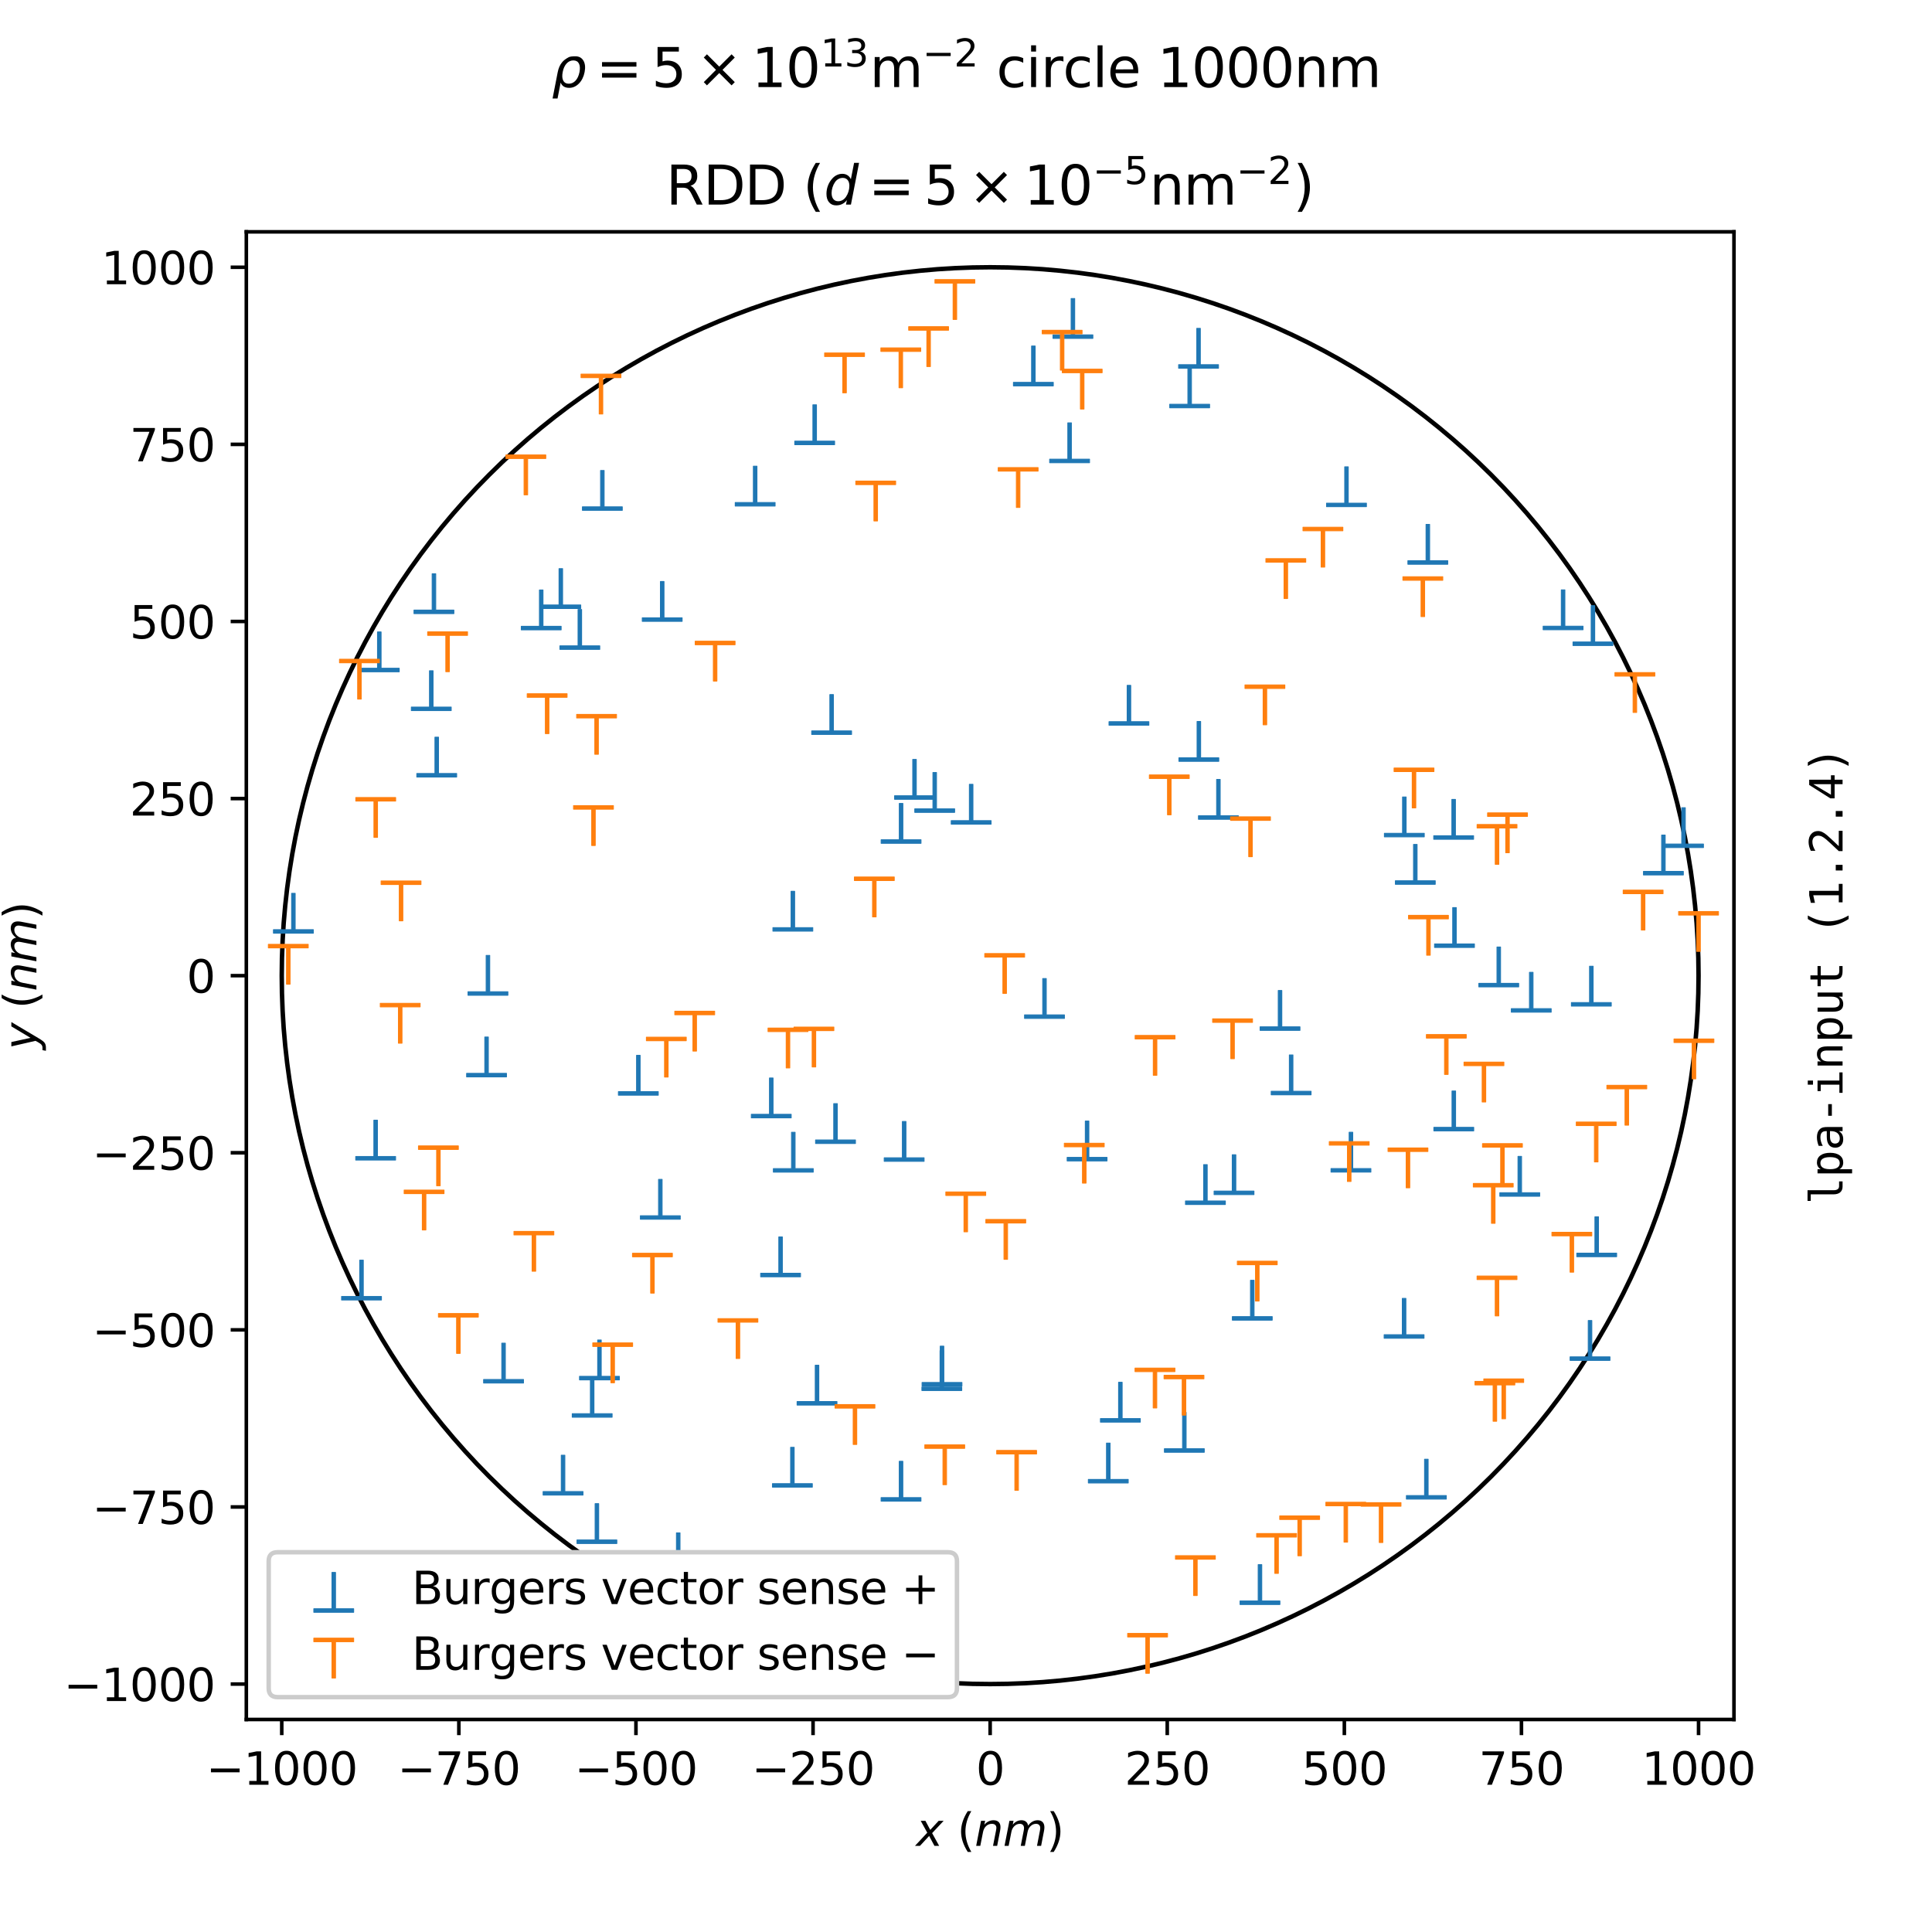 <?xml version="1.0" encoding="utf-8" standalone="no"?>
<!DOCTYPE svg PUBLIC "-//W3C//DTD SVG 1.1//EN"
  "http://www.w3.org/Graphics/SVG/1.1/DTD/svg11.dtd">
<svg height="432pt" version="1.1" viewBox="0 0 432 432" width="432pt" xmlns="http://www.w3.org/2000/svg" xmlns:xlink="http://www.w3.org/1999/xlink">
 <defs>
  <style type="text/css">*{stroke-linecap:butt;stroke-linejoin:round;}</style>
 </defs>
 <g id="figure_1">
  <g id="patch_1">
   <path d="M 0 432 
L 432 432 
L 432 0 
L 0 0 
z
" style="fill:#ffffff;"/>
  </g>
  <g id="axes_1">
   <g id="patch_2">
    <path d="M 55.08 384.48 
L 387.72 384.48 
L 387.72 51.84 
L 55.08 51.84 
z
" style="fill:#ffffff;"/>
   </g>
   <g id="matplotlib.axis_1">
    <g id="xtick_1">
     <g id="line2d_1">
      <defs>
       <path d="M 0 0 
L 0 3.5 
" id="m25eadd9daa" style="stroke:#000000;stroke-width:0.8;"/>
      </defs>
      <g>
       <use style="stroke:#000000;stroke-width:0.8;" x="63" xlink:href="#m25eadd9daa" y="384.48"/>
      </g>
     </g>
     <g id="text_1">
      <!-- −1000 -->
      <g transform="translate(46.085 399.078)scale(0.1 -0.1)">
       <defs>
        <path d="M 678 2272 
L 4684 2272 
L 4684 1741 
L 678 1741 
L 678 2272 
z
" id="DejaVuSans-2212" transform="scale(0.016)"/>
        <path d="M 794 531 
L 1825 531 
L 1825 4091 
L 703 3866 
L 703 4441 
L 1819 4666 
L 2450 4666 
L 2450 531 
L 3481 531 
L 3481 0 
L 794 0 
L 794 531 
z
" id="DejaVuSans-31" transform="scale(0.016)"/>
        <path d="M 2034 4250 
Q 1547 4250 1301 3770 
Q 1056 3291 1056 2328 
Q 1056 1369 1301 889 
Q 1547 409 2034 409 
Q 2525 409 2770 889 
Q 3016 1369 3016 2328 
Q 3016 3291 2770 3770 
Q 2525 4250 2034 4250 
z
M 2034 4750 
Q 2819 4750 3233 4129 
Q 3647 3509 3647 2328 
Q 3647 1150 3233 529 
Q 2819 -91 2034 -91 
Q 1250 -91 836 529 
Q 422 1150 422 2328 
Q 422 3509 836 4129 
Q 1250 4750 2034 4750 
z
" id="DejaVuSans-30" transform="scale(0.016)"/>
       </defs>
       <use xlink:href="#DejaVuSans-2212"/>
       <use x="83.789" xlink:href="#DejaVuSans-31"/>
       <use x="147.412" xlink:href="#DejaVuSans-30"/>
       <use x="211.035" xlink:href="#DejaVuSans-30"/>
       <use x="274.658" xlink:href="#DejaVuSans-30"/>
      </g>
     </g>
    </g>
    <g id="xtick_2">
     <g id="line2d_2">
      <g>
       <use style="stroke:#000000;stroke-width:0.8;" x="102.6" xlink:href="#m25eadd9daa" y="384.48"/>
      </g>
     </g>
     <g id="text_2">
      <!-- −750 -->
      <g transform="translate(88.866 399.078)scale(0.1 -0.1)">
       <defs>
        <path d="M 525 4666 
L 3525 4666 
L 3525 4397 
L 1831 0 
L 1172 0 
L 2766 4134 
L 525 4134 
L 525 4666 
z
" id="DejaVuSans-37" transform="scale(0.016)"/>
        <path d="M 691 4666 
L 3169 4666 
L 3169 4134 
L 1269 4134 
L 1269 2991 
Q 1406 3038 1543 3061 
Q 1681 3084 1819 3084 
Q 2600 3084 3056 2656 
Q 3513 2228 3513 1497 
Q 3513 744 3044 326 
Q 2575 -91 1722 -91 
Q 1428 -91 1123 -41 
Q 819 9 494 109 
L 494 744 
Q 775 591 1075 516 
Q 1375 441 1709 441 
Q 2250 441 2565 725 
Q 2881 1009 2881 1497 
Q 2881 1984 2565 2268 
Q 2250 2553 1709 2553 
Q 1456 2553 1204 2497 
Q 953 2441 691 2322 
L 691 4666 
z
" id="DejaVuSans-35" transform="scale(0.016)"/>
       </defs>
       <use xlink:href="#DejaVuSans-2212"/>
       <use x="83.789" xlink:href="#DejaVuSans-37"/>
       <use x="147.412" xlink:href="#DejaVuSans-35"/>
       <use x="211.035" xlink:href="#DejaVuSans-30"/>
      </g>
     </g>
    </g>
    <g id="xtick_3">
     <g id="line2d_3">
      <g>
       <use style="stroke:#000000;stroke-width:0.8;" x="142.2" xlink:href="#m25eadd9daa" y="384.48"/>
      </g>
     </g>
     <g id="text_3">
      <!-- −500 -->
      <g transform="translate(128.466 399.078)scale(0.1 -0.1)">
       <use xlink:href="#DejaVuSans-2212"/>
       <use x="83.789" xlink:href="#DejaVuSans-35"/>
       <use x="147.412" xlink:href="#DejaVuSans-30"/>
       <use x="211.035" xlink:href="#DejaVuSans-30"/>
      </g>
     </g>
    </g>
    <g id="xtick_4">
     <g id="line2d_4">
      <g>
       <use style="stroke:#000000;stroke-width:0.8;" x="181.8" xlink:href="#m25eadd9daa" y="384.48"/>
      </g>
     </g>
     <g id="text_4">
      <!-- −250 -->
      <g transform="translate(168.066 399.078)scale(0.1 -0.1)">
       <defs>
        <path d="M 1228 531 
L 3431 531 
L 3431 0 
L 469 0 
L 469 531 
Q 828 903 1448 1529 
Q 2069 2156 2228 2338 
Q 2531 2678 2651 2914 
Q 2772 3150 2772 3378 
Q 2772 3750 2511 3984 
Q 2250 4219 1831 4219 
Q 1534 4219 1204 4116 
Q 875 4013 500 3803 
L 500 4441 
Q 881 4594 1212 4672 
Q 1544 4750 1819 4750 
Q 2544 4750 2975 4387 
Q 3406 4025 3406 3419 
Q 3406 3131 3298 2873 
Q 3191 2616 2906 2266 
Q 2828 2175 2409 1742 
Q 1991 1309 1228 531 
z
" id="DejaVuSans-32" transform="scale(0.016)"/>
       </defs>
       <use xlink:href="#DejaVuSans-2212"/>
       <use x="83.789" xlink:href="#DejaVuSans-32"/>
       <use x="147.412" xlink:href="#DejaVuSans-35"/>
       <use x="211.035" xlink:href="#DejaVuSans-30"/>
      </g>
     </g>
    </g>
    <g id="xtick_5">
     <g id="line2d_5">
      <g>
       <use style="stroke:#000000;stroke-width:0.8;" x="221.4" xlink:href="#m25eadd9daa" y="384.48"/>
      </g>
     </g>
     <g id="text_5">
      <!-- 0 -->
      <g transform="translate(218.219 399.078)scale(0.1 -0.1)">
       <use xlink:href="#DejaVuSans-30"/>
      </g>
     </g>
    </g>
    <g id="xtick_6">
     <g id="line2d_6">
      <g>
       <use style="stroke:#000000;stroke-width:0.8;" x="261" xlink:href="#m25eadd9daa" y="384.48"/>
      </g>
     </g>
     <g id="text_6">
      <!-- 250 -->
      <g transform="translate(251.456 399.078)scale(0.1 -0.1)">
       <use xlink:href="#DejaVuSans-32"/>
       <use x="63.623" xlink:href="#DejaVuSans-35"/>
       <use x="127.246" xlink:href="#DejaVuSans-30"/>
      </g>
     </g>
    </g>
    <g id="xtick_7">
     <g id="line2d_7">
      <g>
       <use style="stroke:#000000;stroke-width:0.8;" x="300.6" xlink:href="#m25eadd9daa" y="384.48"/>
      </g>
     </g>
     <g id="text_7">
      <!-- 500 -->
      <g transform="translate(291.056 399.078)scale(0.1 -0.1)">
       <use xlink:href="#DejaVuSans-35"/>
       <use x="63.623" xlink:href="#DejaVuSans-30"/>
       <use x="127.246" xlink:href="#DejaVuSans-30"/>
      </g>
     </g>
    </g>
    <g id="xtick_8">
     <g id="line2d_8">
      <g>
       <use style="stroke:#000000;stroke-width:0.8;" x="340.2" xlink:href="#m25eadd9daa" y="384.48"/>
      </g>
     </g>
     <g id="text_8">
      <!-- 750 -->
      <g transform="translate(330.656 399.078)scale(0.1 -0.1)">
       <use xlink:href="#DejaVuSans-37"/>
       <use x="63.623" xlink:href="#DejaVuSans-35"/>
       <use x="127.246" xlink:href="#DejaVuSans-30"/>
      </g>
     </g>
    </g>
    <g id="xtick_9">
     <g id="line2d_9">
      <g>
       <use style="stroke:#000000;stroke-width:0.8;" x="379.8" xlink:href="#m25eadd9daa" y="384.48"/>
      </g>
     </g>
     <g id="text_9">
      <!-- 1000 -->
      <g transform="translate(367.075 399.078)scale(0.1 -0.1)">
       <use xlink:href="#DejaVuSans-31"/>
       <use x="63.623" xlink:href="#DejaVuSans-30"/>
       <use x="127.246" xlink:href="#DejaVuSans-30"/>
       <use x="190.869" xlink:href="#DejaVuSans-30"/>
      </g>
     </g>
    </g>
    <g id="text_10">
     <!-- $x \ (nm)$ -->
     <g transform="translate(204.85 412.757)scale(0.1 -0.1)">
      <defs>
       <path d="M 3841 3500 
L 2234 1784 
L 3219 0 
L 2559 0 
L 1819 1388 
L 531 0 
L -166 0 
L 1556 1844 
L 641 3500 
L 1300 3500 
L 1972 2234 
L 3144 3500 
L 3841 3500 
z
" id="DejaVuSans-Oblique-78" transform="scale(0.016)"/>
       <path d="M 1984 4856 
Q 1566 4138 1362 3434 
Q 1159 2731 1159 2009 
Q 1159 1288 1364 580 
Q 1569 -128 1984 -844 
L 1484 -844 
Q 1016 -109 783 600 
Q 550 1309 550 2009 
Q 550 2706 781 3412 
Q 1013 4119 1484 4856 
L 1984 4856 
z
" id="DejaVuSans-28" transform="scale(0.016)"/>
       <path d="M 3566 2113 
L 3156 0 
L 2578 0 
L 2988 2091 
Q 3016 2238 3031 2350 
Q 3047 2463 3047 2528 
Q 3047 2791 2881 2937 
Q 2716 3084 2419 3084 
Q 1956 3084 1622 2776 
Q 1288 2469 1184 1941 
L 800 0 
L 225 0 
L 903 3500 
L 1478 3500 
L 1363 2950 
Q 1603 3253 1940 3418 
Q 2278 3584 2650 3584 
Q 3113 3584 3367 3334 
Q 3622 3084 3622 2631 
Q 3622 2519 3608 2391 
Q 3594 2263 3566 2113 
z
" id="DejaVuSans-Oblique-6e" transform="scale(0.016)"/>
       <path d="M 5747 2113 
L 5338 0 
L 4763 0 
L 5166 2094 
Q 5191 2228 5203 2325 
Q 5216 2422 5216 2491 
Q 5216 2772 5059 2928 
Q 4903 3084 4622 3084 
Q 4203 3084 3875 2770 
Q 3547 2456 3450 1953 
L 3066 0 
L 2491 0 
L 2900 2094 
Q 2925 2209 2937 2307 
Q 2950 2406 2950 2484 
Q 2950 2769 2794 2926 
Q 2638 3084 2363 3084 
Q 1938 3084 1609 2770 
Q 1281 2456 1184 1953 
L 800 0 
L 225 0 
L 909 3500 
L 1484 3500 
L 1375 2956 
Q 1609 3263 1923 3423 
Q 2238 3584 2597 3584 
Q 2978 3584 3223 3384 
Q 3469 3184 3519 2828 
Q 3781 3197 4126 3390 
Q 4472 3584 4856 3584 
Q 5306 3584 5551 3325 
Q 5797 3066 5797 2591 
Q 5797 2488 5784 2364 
Q 5772 2241 5747 2113 
z
" id="DejaVuSans-Oblique-6d" transform="scale(0.016)"/>
       <path d="M 513 4856 
L 1013 4856 
Q 1481 4119 1714 3412 
Q 1947 2706 1947 2009 
Q 1947 1309 1714 600 
Q 1481 -109 1013 -844 
L 513 -844 
Q 928 -128 1133 580 
Q 1338 1288 1338 2009 
Q 1338 2731 1133 3434 
Q 928 4138 513 4856 
z
" id="DejaVuSans-29" transform="scale(0.016)"/>
      </defs>
      <use transform="translate(0 0.125)" xlink:href="#DejaVuSans-Oblique-78"/>
      <use transform="translate(91.65 0.125)" xlink:href="#DejaVuSans-28"/>
      <use transform="translate(130.664 0.125)" xlink:href="#DejaVuSans-Oblique-6e"/>
      <use transform="translate(194.043 0.125)" xlink:href="#DejaVuSans-Oblique-6d"/>
      <use transform="translate(291.455 0.125)" xlink:href="#DejaVuSans-29"/>
     </g>
    </g>
   </g>
   <g id="matplotlib.axis_2">
    <g id="ytick_1">
     <g id="line2d_10">
      <defs>
       <path d="M 0 0 
L -3.5 0 
" id="m962d1f09d5" style="stroke:#000000;stroke-width:0.8;"/>
      </defs>
      <g>
       <use style="stroke:#000000;stroke-width:0.8;" x="55.08" xlink:href="#m962d1f09d5" y="376.56"/>
      </g>
     </g>
     <g id="text_11">
      <!-- −1000 -->
      <g transform="translate(14.25 380.359)scale(0.1 -0.1)">
       <use xlink:href="#DejaVuSans-2212"/>
       <use x="83.789" xlink:href="#DejaVuSans-31"/>
       <use x="147.412" xlink:href="#DejaVuSans-30"/>
       <use x="211.035" xlink:href="#DejaVuSans-30"/>
       <use x="274.658" xlink:href="#DejaVuSans-30"/>
      </g>
     </g>
    </g>
    <g id="ytick_2">
     <g id="line2d_11">
      <g>
       <use style="stroke:#000000;stroke-width:0.8;" x="55.08" xlink:href="#m962d1f09d5" y="336.96"/>
      </g>
     </g>
     <g id="text_12">
      <!-- −750 -->
      <g transform="translate(20.613 340.759)scale(0.1 -0.1)">
       <use xlink:href="#DejaVuSans-2212"/>
       <use x="83.789" xlink:href="#DejaVuSans-37"/>
       <use x="147.412" xlink:href="#DejaVuSans-35"/>
       <use x="211.035" xlink:href="#DejaVuSans-30"/>
      </g>
     </g>
    </g>
    <g id="ytick_3">
     <g id="line2d_12">
      <g>
       <use style="stroke:#000000;stroke-width:0.8;" x="55.08" xlink:href="#m962d1f09d5" y="297.36"/>
      </g>
     </g>
     <g id="text_13">
      <!-- −500 -->
      <g transform="translate(20.613 301.159)scale(0.1 -0.1)">
       <use xlink:href="#DejaVuSans-2212"/>
       <use x="83.789" xlink:href="#DejaVuSans-35"/>
       <use x="147.412" xlink:href="#DejaVuSans-30"/>
       <use x="211.035" xlink:href="#DejaVuSans-30"/>
      </g>
     </g>
    </g>
    <g id="ytick_4">
     <g id="line2d_13">
      <g>
       <use style="stroke:#000000;stroke-width:0.8;" x="55.08" xlink:href="#m962d1f09d5" y="257.76"/>
      </g>
     </g>
     <g id="text_14">
      <!-- −250 -->
      <g transform="translate(20.613 261.559)scale(0.1 -0.1)">
       <use xlink:href="#DejaVuSans-2212"/>
       <use x="83.789" xlink:href="#DejaVuSans-32"/>
       <use x="147.412" xlink:href="#DejaVuSans-35"/>
       <use x="211.035" xlink:href="#DejaVuSans-30"/>
      </g>
     </g>
    </g>
    <g id="ytick_5">
     <g id="line2d_14">
      <g>
       <use style="stroke:#000000;stroke-width:0.8;" x="55.08" xlink:href="#m962d1f09d5" y="218.16"/>
      </g>
     </g>
     <g id="text_15">
      <!-- 0 -->
      <g transform="translate(41.718 221.959)scale(0.1 -0.1)">
       <use xlink:href="#DejaVuSans-30"/>
      </g>
     </g>
    </g>
    <g id="ytick_6">
     <g id="line2d_15">
      <g>
       <use style="stroke:#000000;stroke-width:0.8;" x="55.08" xlink:href="#m962d1f09d5" y="178.56"/>
      </g>
     </g>
     <g id="text_16">
      <!-- 250 -->
      <g transform="translate(28.992 182.359)scale(0.1 -0.1)">
       <use xlink:href="#DejaVuSans-32"/>
       <use x="63.623" xlink:href="#DejaVuSans-35"/>
       <use x="127.246" xlink:href="#DejaVuSans-30"/>
      </g>
     </g>
    </g>
    <g id="ytick_7">
     <g id="line2d_16">
      <g>
       <use style="stroke:#000000;stroke-width:0.8;" x="55.08" xlink:href="#m962d1f09d5" y="138.96"/>
      </g>
     </g>
     <g id="text_17">
      <!-- 500 -->
      <g transform="translate(28.992 142.759)scale(0.1 -0.1)">
       <use xlink:href="#DejaVuSans-35"/>
       <use x="63.623" xlink:href="#DejaVuSans-30"/>
       <use x="127.246" xlink:href="#DejaVuSans-30"/>
      </g>
     </g>
    </g>
    <g id="ytick_8">
     <g id="line2d_17">
      <g>
       <use style="stroke:#000000;stroke-width:0.8;" x="55.08" xlink:href="#m962d1f09d5" y="99.36"/>
      </g>
     </g>
     <g id="text_18">
      <!-- 750 -->
      <g transform="translate(28.992 103.159)scale(0.1 -0.1)">
       <use xlink:href="#DejaVuSans-37"/>
       <use x="63.623" xlink:href="#DejaVuSans-35"/>
       <use x="127.246" xlink:href="#DejaVuSans-30"/>
      </g>
     </g>
    </g>
    <g id="ytick_9">
     <g id="line2d_18">
      <g>
       <use style="stroke:#000000;stroke-width:0.8;" x="55.08" xlink:href="#m962d1f09d5" y="59.76"/>
      </g>
     </g>
     <g id="text_19">
      <!-- 1000 -->
      <g transform="translate(22.63 63.559)scale(0.1 -0.1)">
       <use xlink:href="#DejaVuSans-31"/>
       <use x="63.623" xlink:href="#DejaVuSans-30"/>
       <use x="127.246" xlink:href="#DejaVuSans-30"/>
       <use x="190.869" xlink:href="#DejaVuSans-30"/>
      </g>
     </g>
    </g>
    <g id="text_20">
     <!-- $y \ (nm)$ -->
     <g transform="translate(8.15 234.71)rotate(-90)scale(0.1 -0.1)">
      <defs>
       <path d="M 1588 -325 
Q 1188 -997 936 -1164 
Q 684 -1331 294 -1331 
L -159 -1331 
L -63 -850 
L 269 -850 
Q 509 -850 678 -719 
Q 847 -588 1056 -206 
L 1234 128 
L 459 3500 
L 1069 3500 
L 1650 819 
L 3256 3500 
L 3859 3500 
L 1588 -325 
z
" id="DejaVuSans-Oblique-79" transform="scale(0.016)"/>
      </defs>
      <use transform="translate(0 0.125)" xlink:href="#DejaVuSans-Oblique-79"/>
      <use transform="translate(91.65 0.125)" xlink:href="#DejaVuSans-28"/>
      <use transform="translate(130.664 0.125)" xlink:href="#DejaVuSans-Oblique-6e"/>
      <use transform="translate(194.043 0.125)" xlink:href="#DejaVuSans-Oblique-6d"/>
      <use transform="translate(291.455 0.125)" xlink:href="#DejaVuSans-29"/>
     </g>
    </g>
   </g>
   <g id="patch_3">
    <path d="M 55.08 384.48 
L 55.08 51.84 
" style="fill:none;stroke:#000000;stroke-linecap:square;stroke-linejoin:miter;stroke-width:0.8;"/>
   </g>
   <g id="patch_4">
    <path d="M 387.72 384.48 
L 387.72 51.84 
" style="fill:none;stroke:#000000;stroke-linecap:square;stroke-linejoin:miter;stroke-width:0.8;"/>
   </g>
   <g id="patch_5">
    <path d="M 55.08 384.48 
L 387.72 384.48 
" style="fill:none;stroke:#000000;stroke-linecap:square;stroke-linejoin:miter;stroke-width:0.8;"/>
   </g>
   <g id="patch_6">
    <path d="M 55.08 51.84 
L 387.72 51.84 
" style="fill:none;stroke:#000000;stroke-linecap:square;stroke-linejoin:miter;stroke-width:0.8;"/>
   </g>
   <g id="text_21">
    <!-- lpa-input (1.2.4) -->
    <g transform="translate(412.004 269.333)rotate(-90)scale(0.1 -0.1)">
     <defs>
      <path d="M 1997 1269 
Q 1997 881 2139 684 
Q 2281 488 2559 488 
L 3231 488 
L 3231 0 
L 2503 0 
Q 1988 0 1705 331 
Q 1422 663 1422 1269 
L 1422 4447 
L 500 4447 
L 500 4897 
L 1997 4897 
L 1997 1269 
z
" id="DejaVuSansMono-6c" transform="scale(0.016)"/>
      <path d="M 1172 441 
L 1172 -1331 
L 594 -1331 
L 594 3500 
L 1172 3500 
L 1172 3053 
Q 1316 3313 1555 3448 
Q 1794 3584 2106 3584 
Q 2741 3584 3102 3093 
Q 3463 2603 3463 1734 
Q 3463 881 3100 395 
Q 2738 -91 2106 -91 
Q 1788 -91 1548 45 
Q 1309 181 1172 441 
z
M 2859 1747 
Q 2859 2416 2648 2756 
Q 2438 3097 2022 3097 
Q 1603 3097 1387 2755 
Q 1172 2413 1172 1747 
Q 1172 1084 1387 740 
Q 1603 397 2022 397 
Q 2438 397 2648 737 
Q 2859 1078 2859 1747 
z
" id="DejaVuSansMono-70" transform="scale(0.016)"/>
      <path d="M 2194 1759 
L 2003 1759 
Q 1500 1759 1245 1582 
Q 991 1406 991 1056 
Q 991 741 1181 566 
Q 1372 391 1709 391 
Q 2184 391 2456 720 
Q 2728 1050 2731 1631 
L 2731 1759 
L 2194 1759 
z
M 3309 1997 
L 3309 0 
L 2731 0 
L 2731 519 
Q 2547 206 2267 57 
Q 1988 -91 1588 -91 
Q 1053 -91 734 211 
Q 416 513 416 1019 
Q 416 1603 808 1906 
Q 1200 2209 1959 2209 
L 2731 2209 
L 2731 2300 
Q 2728 2719 2518 2908 
Q 2309 3097 1850 3097 
Q 1556 3097 1256 3012 
Q 956 2928 672 2766 
L 672 3341 
Q 991 3463 1283 3523 
Q 1575 3584 1850 3584 
Q 2284 3584 2592 3456 
Q 2900 3328 3091 3072 
Q 3209 2916 3259 2686 
Q 3309 2456 3309 1997 
z
" id="DejaVuSansMono-61" transform="scale(0.016)"/>
      <path d="M 1113 2009 
L 2741 2009 
L 2741 1497 
L 1113 1497 
L 1113 2009 
z
" id="DejaVuSansMono-2d" transform="scale(0.016)"/>
      <path d="M 800 3500 
L 2272 3500 
L 2272 447 
L 3413 447 
L 3413 0 
L 556 0 
L 556 447 
L 1697 447 
L 1697 3053 
L 800 3053 
L 800 3500 
z
M 1697 4863 
L 2272 4863 
L 2272 4134 
L 1697 4134 
L 1697 4863 
z
" id="DejaVuSansMono-69" transform="scale(0.016)"/>
      <path d="M 3284 2169 
L 3284 0 
L 2706 0 
L 2706 2169 
Q 2706 2641 2540 2862 
Q 2375 3084 2022 3084 
Q 1619 3084 1401 2798 
Q 1184 2513 1184 1978 
L 1184 0 
L 609 0 
L 609 3500 
L 1184 3500 
L 1184 2975 
Q 1338 3275 1600 3429 
Q 1863 3584 2222 3584 
Q 2756 3584 3020 3232 
Q 3284 2881 3284 2169 
z
" id="DejaVuSansMono-6e" transform="scale(0.016)"/>
      <path d="M 609 1325 
L 609 3494 
L 1184 3494 
L 1184 1325 
Q 1184 853 1351 631 
Q 1519 409 1869 409 
Q 2275 409 2490 695 
Q 2706 981 2706 1516 
L 2706 3494 
L 3284 3494 
L 3284 0 
L 2706 0 
L 2706 525 
Q 2553 222 2289 65 
Q 2025 -91 1672 -91 
Q 1134 -91 871 261 
Q 609 613 609 1325 
z
" id="DejaVuSansMono-75" transform="scale(0.016)"/>
      <path d="M 1919 4494 
L 1919 3500 
L 3225 3500 
L 3225 3053 
L 1919 3053 
L 1919 1153 
Q 1919 766 2066 612 
Q 2213 459 2578 459 
L 3225 459 
L 3225 0 
L 2522 0 
Q 1875 0 1609 259 
Q 1344 519 1344 1153 
L 1344 3053 
L 409 3053 
L 409 3500 
L 1344 3500 
L 1344 4494 
L 1919 4494 
z
" id="DejaVuSansMono-74" transform="scale(0.016)"/>
      <path id="DejaVuSansMono-20" transform="scale(0.016)"/>
      <path d="M 2766 4856 
Q 2350 4144 2145 3436 
Q 1941 2728 1941 2009 
Q 1941 1294 2145 584 
Q 2350 -125 2766 -844 
L 2266 -844 
Q 1794 -100 1562 604 
Q 1331 1309 1331 2009 
Q 1331 2706 1562 3412 
Q 1794 4119 2266 4856 
L 2766 4856 
z
" id="DejaVuSansMono-28" transform="scale(0.016)"/>
      <path d="M 844 531 
L 1825 531 
L 1825 4097 
L 769 3859 
L 769 4434 
L 1819 4666 
L 2450 4666 
L 2450 531 
L 3419 531 
L 3419 0 
L 844 0 
L 844 531 
z
" id="DejaVuSansMono-31" transform="scale(0.016)"/>
      <path d="M 1528 953 
L 2316 953 
L 2316 0 
L 1528 0 
L 1528 953 
z
" id="DejaVuSansMono-2e" transform="scale(0.016)"/>
      <path d="M 1166 531 
L 3309 531 
L 3309 0 
L 475 0 
L 475 531 
Q 1059 1147 1496 1619 
Q 1934 2091 2100 2284 
Q 2413 2666 2522 2902 
Q 2631 3138 2631 3384 
Q 2631 3775 2401 3997 
Q 2172 4219 1772 4219 
Q 1488 4219 1175 4116 
Q 863 4013 513 3803 
L 513 4441 
Q 834 4594 1145 4672 
Q 1456 4750 1759 4750 
Q 2444 4750 2861 4386 
Q 3278 4022 3278 3431 
Q 3278 3131 3139 2831 
Q 3000 2531 2688 2169 
Q 2513 1966 2180 1606 
Q 1847 1247 1166 531 
z
" id="DejaVuSansMono-32" transform="scale(0.016)"/>
      <path d="M 2297 4091 
L 825 1625 
L 2297 1625 
L 2297 4091 
z
M 2194 4666 
L 2925 4666 
L 2925 1625 
L 3547 1625 
L 3547 1113 
L 2925 1113 
L 2925 0 
L 2297 0 
L 2297 1113 
L 319 1113 
L 319 1709 
L 2194 4666 
z
" id="DejaVuSansMono-34" transform="scale(0.016)"/>
      <path d="M 1088 4856 
L 1588 4856 
Q 2059 4119 2290 3412 
Q 2522 2706 2522 2009 
Q 2522 1306 2290 600 
Q 2059 -106 1588 -844 
L 1088 -844 
Q 1503 -119 1708 590 
Q 1913 1300 1913 2009 
Q 1913 2722 1708 3431 
Q 1503 4141 1088 4856 
z
" id="DejaVuSansMono-29" transform="scale(0.016)"/>
     </defs>
     <use xlink:href="#DejaVuSansMono-6c"/>
     <use x="60.205" xlink:href="#DejaVuSansMono-70"/>
     <use x="120.41" xlink:href="#DejaVuSansMono-61"/>
     <use x="180.615" xlink:href="#DejaVuSansMono-2d"/>
     <use x="240.82" xlink:href="#DejaVuSansMono-69"/>
     <use x="301.025" xlink:href="#DejaVuSansMono-6e"/>
     <use x="361.23" xlink:href="#DejaVuSansMono-70"/>
     <use x="421.436" xlink:href="#DejaVuSansMono-75"/>
     <use x="481.641" xlink:href="#DejaVuSansMono-74"/>
     <use x="541.846" xlink:href="#DejaVuSansMono-20"/>
     <use x="602.051" xlink:href="#DejaVuSansMono-28"/>
     <use x="662.256" xlink:href="#DejaVuSansMono-31"/>
     <use x="722.461" xlink:href="#DejaVuSansMono-2e"/>
     <use x="782.666" xlink:href="#DejaVuSansMono-32"/>
     <use x="842.871" xlink:href="#DejaVuSansMono-2e"/>
     <use x="903.076" xlink:href="#DejaVuSansMono-34"/>
     <use x="963.281" xlink:href="#DejaVuSansMono-29"/>
    </g>
   </g>
   <g id="text_22">
    <!-- RDD $ \left( d = 5 \times 10^{ -5 } \mathrm{ nm^{-2} } \right) $ -->
    <g transform="translate(148.92 45.84)scale(0.12 -0.12)">
     <defs>
      <path d="M 2841 2188 
Q 3044 2119 3236 1894 
Q 3428 1669 3622 1275 
L 4263 0 
L 3584 0 
L 2988 1197 
Q 2756 1666 2539 1819 
Q 2322 1972 1947 1972 
L 1259 1972 
L 1259 0 
L 628 0 
L 628 4666 
L 2053 4666 
Q 2853 4666 3247 4331 
Q 3641 3997 3641 3322 
Q 3641 2881 3436 2590 
Q 3231 2300 2841 2188 
z
M 1259 4147 
L 1259 2491 
L 2053 2491 
Q 2509 2491 2742 2702 
Q 2975 2913 2975 3322 
Q 2975 3731 2742 3939 
Q 2509 4147 2053 4147 
L 1259 4147 
z
" id="DejaVuSans-52" transform="scale(0.016)"/>
      <path d="M 1259 4147 
L 1259 519 
L 2022 519 
Q 2988 519 3436 956 
Q 3884 1394 3884 2338 
Q 3884 3275 3436 3711 
Q 2988 4147 2022 4147 
L 1259 4147 
z
M 628 4666 
L 1925 4666 
Q 3281 4666 3915 4102 
Q 4550 3538 4550 2338 
Q 4550 1131 3912 565 
Q 3275 0 1925 0 
L 628 0 
L 628 4666 
z
" id="DejaVuSans-44" transform="scale(0.016)"/>
      <path id="DejaVuSans-20" transform="scale(0.016)"/>
      <path d="M 2675 525 
Q 2444 222 2128 65 
Q 1813 -91 1428 -91 
Q 903 -91 598 267 
Q 294 625 294 1247 
Q 294 1766 478 2236 
Q 663 2706 1013 3078 
Q 1244 3325 1534 3454 
Q 1825 3584 2144 3584 
Q 2481 3584 2739 3421 
Q 2997 3259 3138 2956 
L 3513 4863 
L 4091 4863 
L 3144 0 
L 2566 0 
L 2675 525 
z
M 891 1350 
Q 891 897 1095 644 
Q 1300 391 1663 391 
Q 1931 391 2161 520 
Q 2391 650 2566 903 
Q 2750 1166 2856 1509 
Q 2963 1853 2963 2188 
Q 2963 2622 2758 2865 
Q 2553 3109 2194 3109 
Q 1922 3109 1687 2981 
Q 1453 2853 1288 2613 
Q 1106 2353 998 2009 
Q 891 1666 891 1350 
z
" id="DejaVuSans-Oblique-64" transform="scale(0.016)"/>
      <path d="M 678 2906 
L 4684 2906 
L 4684 2381 
L 678 2381 
L 678 2906 
z
M 678 1631 
L 4684 1631 
L 4684 1100 
L 678 1100 
L 678 1631 
z
" id="DejaVuSans-3d" transform="scale(0.016)"/>
      <path d="M 4488 3438 
L 3059 2003 
L 4488 575 
L 4116 197 
L 2681 1631 
L 1247 197 
L 878 575 
L 2303 2003 
L 878 3438 
L 1247 3816 
L 2681 2381 
L 4116 3816 
L 4488 3438 
z
" id="DejaVuSans-d7" transform="scale(0.016)"/>
      <path d="M 3513 2113 
L 3513 0 
L 2938 0 
L 2938 2094 
Q 2938 2591 2744 2837 
Q 2550 3084 2163 3084 
Q 1697 3084 1428 2787 
Q 1159 2491 1159 1978 
L 1159 0 
L 581 0 
L 581 3500 
L 1159 3500 
L 1159 2956 
Q 1366 3272 1645 3428 
Q 1925 3584 2291 3584 
Q 2894 3584 3203 3211 
Q 3513 2838 3513 2113 
z
" id="DejaVuSans-6e" transform="scale(0.016)"/>
      <path d="M 3328 2828 
Q 3544 3216 3844 3400 
Q 4144 3584 4550 3584 
Q 5097 3584 5394 3201 
Q 5691 2819 5691 2113 
L 5691 0 
L 5113 0 
L 5113 2094 
Q 5113 2597 4934 2840 
Q 4756 3084 4391 3084 
Q 3944 3084 3684 2787 
Q 3425 2491 3425 1978 
L 3425 0 
L 2847 0 
L 2847 2094 
Q 2847 2600 2669 2842 
Q 2491 3084 2119 3084 
Q 1678 3084 1418 2786 
Q 1159 2488 1159 1978 
L 1159 0 
L 581 0 
L 581 3500 
L 1159 3500 
L 1159 2956 
Q 1356 3278 1631 3431 
Q 1906 3584 2284 3584 
Q 2666 3584 2933 3390 
Q 3200 3197 3328 2828 
z
" id="DejaVuSans-6d" transform="scale(0.016)"/>
     </defs>
     <use transform="translate(0 0.766)" xlink:href="#DejaVuSans-52"/>
     <use transform="translate(69.482 0.766)" xlink:href="#DejaVuSans-44"/>
     <use transform="translate(146.484 0.766)" xlink:href="#DejaVuSans-44"/>
     <use transform="translate(223.486 0.766)" xlink:href="#DejaVuSans-20"/>
     <use transform="translate(255.273 0.766)" xlink:href="#DejaVuSans-28"/>
     <use transform="translate(294.287 0.766)" xlink:href="#DejaVuSans-Oblique-64"/>
     <use transform="translate(377.246 0.766)" xlink:href="#DejaVuSans-3d"/>
     <use transform="translate(480.518 0.766)" xlink:href="#DejaVuSans-35"/>
     <use transform="translate(563.623 0.766)" xlink:href="#DejaVuSans-d7"/>
     <use transform="translate(666.895 0.766)" xlink:href="#DejaVuSans-31"/>
     <use transform="translate(730.518 0.766)" xlink:href="#DejaVuSans-30"/>
     <use transform="translate(795.098 39.047)scale(0.7)" xlink:href="#DejaVuSans-2212"/>
     <use transform="translate(853.75 39.047)scale(0.7)" xlink:href="#DejaVuSans-35"/>
     <use transform="translate(901.021 0.766)" xlink:href="#DejaVuSans-6e"/>
     <use transform="translate(964.399 0.766)" xlink:href="#DejaVuSans-6d"/>
     <use transform="translate(1062.769 39.047)scale(0.7)" xlink:href="#DejaVuSans-2212"/>
     <use transform="translate(1121.421 39.047)scale(0.7)" xlink:href="#DejaVuSans-32"/>
     <use transform="translate(1168.691 0.766)" xlink:href="#DejaVuSans-29"/>
    </g>
   </g>
   <g id="patch_7">
    <path clip-path="url(#pdd6af78a6b)" d="M 221.4 376.56 
C 263.408 376.56 303.701 359.87 333.406 330.166 
C 363.11 300.461 379.8 260.168 379.8 218.16 
C 379.8 176.152 363.11 135.859 333.406 106.154 
C 303.701 76.45 263.408 59.76 221.4 59.76 
C 179.392 59.76 139.099 76.45 109.394 106.154 
C 79.69 135.859 63 176.152 63 218.16 
C 63 260.168 79.69 300.461 109.394 330.166 
C 139.099 359.87 179.392 376.56 221.4 376.56 
z
" style="fill:none;stroke:#000000;stroke-linejoin:miter;"/>
   </g>
   <g id="PathCollection_1">
    <defs>
     <path d="M -3.912 4.456 
L -3.912 3.666 
L 0.147 3.666 
L 0.147 -4.456 
L 0.943 -4.456 
L 0.943 3.666 
L 5 3.666 
L 5 4.456 
L -3.912 4.456 
z
" id="m1ff56352f2" style="stroke:#1f77b4;stroke-width:0.2;"/>
    </defs>
    <g clip-path="url(#pdd6af78a6b)">
     <use style="fill:#1f77b4;stroke:#1f77b4;stroke-width:0.2;" x="125.357" xlink:href="#m1ff56352f2" y="329.845"/>
     <use style="fill:#1f77b4;stroke:#1f77b4;stroke-width:0.2;" x="216.61" xlink:href="#m1ff56352f2" y="179.832"/>
     <use style="fill:#1f77b4;stroke:#1f77b4;stroke-width:0.2;" x="315.922" xlink:href="#m1ff56352f2" y="193.274"/>
     <use style="fill:#1f77b4;stroke:#1f77b4;stroke-width:0.2;" x="324.683" xlink:href="#m1ff56352f2" y="207.396"/>
     <use style="fill:#1f77b4;stroke:#1f77b4;stroke-width:0.2;" x="264.277" xlink:href="#m1ff56352f2" y="320.273"/>
     <use style="fill:#1f77b4;stroke:#1f77b4;stroke-width:0.2;" x="354.99" xlink:href="#m1ff56352f2" y="299.73"/>
     <use style="fill:#1f77b4;stroke:#1f77b4;stroke-width:0.2;" x="112.052" xlink:href="#m1ff56352f2" y="304.794"/>
     <use style="fill:#1f77b4;stroke:#1f77b4;stroke-width:0.2;" x="210.091" xlink:href="#m1ff56352f2" y="305.461"/>
     <use style="fill:#1f77b4;stroke:#1f77b4;stroke-width:0.2;" x="142.19" xlink:href="#m1ff56352f2" y="240.433"/>
     <use style="fill:#1f77b4;stroke:#1f77b4;stroke-width:0.2;" x="356.484" xlink:href="#m1ff56352f2" y="276.543"/>
     <use style="fill:#1f77b4;stroke:#1f77b4;stroke-width:0.2;" x="281.188" xlink:href="#m1ff56352f2" y="354.314"/>
     <use style="fill:#1f77b4;stroke:#1f77b4;stroke-width:0.2;" x="334.582" xlink:href="#m1ff56352f2" y="216.212"/>
     <use style="fill:#1f77b4;stroke:#1f77b4;stroke-width:0.2;" x="279.469" xlink:href="#m1ff56352f2" y="290.731"/>
     <use style="fill:#1f77b4;stroke:#1f77b4;stroke-width:0.2;" x="375.892" xlink:href="#m1ff56352f2" y="185.066"/>
     <use style="fill:#1f77b4;stroke:#1f77b4;stroke-width:0.2;" x="210.05" xlink:href="#m1ff56352f2" y="306.468"/>
     <use style="fill:#1f77b4;stroke:#1f77b4;stroke-width:0.2;" x="251.89" xlink:href="#m1ff56352f2" y="157.706"/>
     <use style="fill:#1f77b4;stroke:#1f77b4;stroke-width:0.2;" x="318.39" xlink:href="#m1ff56352f2" y="330.744"/>
     <use style="fill:#1f77b4;stroke:#1f77b4;stroke-width:0.2;" x="83.452" xlink:href="#m1ff56352f2" y="254.932"/>
     <use style="fill:#1f77b4;stroke:#1f77b4;stroke-width:0.2;" x="181.62" xlink:href="#m1ff56352f2" y="94.972"/>
     <use style="fill:#1f77b4;stroke:#1f77b4;stroke-width:0.2;" x="84.268" xlink:href="#m1ff56352f2" y="145.759"/>
     <use style="fill:#1f77b4;stroke:#1f77b4;stroke-width:0.2;" x="371.397" xlink:href="#m1ff56352f2" y="191.185"/>
     <use style="fill:#1f77b4;stroke:#1f77b4;stroke-width:0.2;" x="318.722" xlink:href="#m1ff56352f2" y="121.711"/>
     <use style="fill:#1f77b4;stroke:#1f77b4;stroke-width:0.2;" x="151.11" xlink:href="#m1ff56352f2" y="347.214"/>
     <use style="fill:#1f77b4;stroke:#1f77b4;stroke-width:0.2;" x="173.996" xlink:href="#m1ff56352f2" y="281.04"/>
     <use style="fill:#1f77b4;stroke:#1f77b4;stroke-width:0.2;" x="176.84" xlink:href="#m1ff56352f2" y="257.637"/>
     <use style="fill:#1f77b4;stroke:#1f77b4;stroke-width:0.2;" x="124.855" xlink:href="#m1ff56352f2" y="131.608"/>
     <use style="fill:#1f77b4;stroke:#1f77b4;stroke-width:0.2;" x="355.283" xlink:href="#m1ff56352f2" y="220.507"/>
     <use style="fill:#1f77b4;stroke:#1f77b4;stroke-width:0.2;" x="285.673" xlink:href="#m1ff56352f2" y="225.937"/>
     <use style="fill:#1f77b4;stroke:#1f77b4;stroke-width:0.2;" x="182.146" xlink:href="#m1ff56352f2" y="309.724"/>
     <use style="fill:#1f77b4;stroke:#1f77b4;stroke-width:0.2;" x="132.924" xlink:href="#m1ff56352f2" y="340.679"/>
     <use style="fill:#1f77b4;stroke:#1f77b4;stroke-width:0.2;" x="176.635" xlink:href="#m1ff56352f2" y="328.078"/>
     <use style="fill:#1f77b4;stroke:#1f77b4;stroke-width:0.2;" x="129.106" xlink:href="#m1ff56352f2" y="140.748"/>
     <use style="fill:#1f77b4;stroke:#1f77b4;stroke-width:0.2;" x="267.522" xlink:href="#m1ff56352f2" y="165.781"/>
     <use style="fill:#1f77b4;stroke:#1f77b4;stroke-width:0.2;" x="200.929" xlink:href="#m1ff56352f2" y="331.205"/>
     <use style="fill:#1f77b4;stroke:#1f77b4;stroke-width:0.2;" x="108.251" xlink:href="#m1ff56352f2" y="236.339"/>
     <use style="fill:#1f77b4;stroke:#1f77b4;stroke-width:0.2;" x="203.944" xlink:href="#m1ff56352f2" y="174.266"/>
     <use style="fill:#1f77b4;stroke:#1f77b4;stroke-width:0.2;" x="65.058" xlink:href="#m1ff56352f2" y="204.209"/>
     <use style="fill:#1f77b4;stroke:#1f77b4;stroke-width:0.2;" x="313.412" xlink:href="#m1ff56352f2" y="294.779"/>
     <use style="fill:#1f77b4;stroke:#1f77b4;stroke-width:0.2;" x="233.007" xlink:href="#m1ff56352f2" y="223.266"/>
     <use style="fill:#1f77b4;stroke:#1f77b4;stroke-width:0.2;" x="134.143" xlink:href="#m1ff56352f2" y="109.659"/>
     <use style="fill:#1f77b4;stroke:#1f77b4;stroke-width:0.2;" x="80.289" xlink:href="#m1ff56352f2" y="286.226"/>
     <use style="fill:#1f77b4;stroke:#1f77b4;stroke-width:0.2;" x="168.312" xlink:href="#m1ff56352f2" y="108.698"/>
     <use style="fill:#1f77b4;stroke:#1f77b4;stroke-width:0.2;" x="147.106" xlink:href="#m1ff56352f2" y="268.174"/>
     <use style="fill:#1f77b4;stroke:#1f77b4;stroke-width:0.2;" x="185.411" xlink:href="#m1ff56352f2" y="159.77"/>
     <use style="fill:#1f77b4;stroke:#1f77b4;stroke-width:0.2;" x="120.473" xlink:href="#m1ff56352f2" y="136.381"/>
     <use style="fill:#1f77b4;stroke:#1f77b4;stroke-width:0.2;" x="275.387" xlink:href="#m1ff56352f2" y="262.666"/>
     <use style="fill:#1f77b4;stroke:#1f77b4;stroke-width:0.2;" x="238.62" xlink:href="#m1ff56352f2" y="99.005"/>
     <use style="fill:#1f77b4;stroke:#1f77b4;stroke-width:0.2;" x="133.495" xlink:href="#m1ff56352f2" y="304.085"/>
     <use style="fill:#1f77b4;stroke:#1f77b4;stroke-width:0.2;" x="355.642" xlink:href="#m1ff56352f2" y="139.886"/>
     <use style="fill:#1f77b4;stroke:#1f77b4;stroke-width:0.2;" x="242.531" xlink:href="#m1ff56352f2" y="255.128"/>
     <use style="fill:#1f77b4;stroke:#1f77b4;stroke-width:0.2;" x="247.272" xlink:href="#m1ff56352f2" y="327.134"/>
     <use style="fill:#1f77b4;stroke:#1f77b4;stroke-width:0.2;" x="230.52" xlink:href="#m1ff56352f2" y="81.827"/>
     <use style="fill:#1f77b4;stroke:#1f77b4;stroke-width:0.2;" x="268.99" xlink:href="#m1ff56352f2" y="264.871"/>
     <use style="fill:#1f77b4;stroke:#1f77b4;stroke-width:0.2;" x="313.469" xlink:href="#m1ff56352f2" y="182.662"/>
     <use style="fill:#1f77b4;stroke:#1f77b4;stroke-width:0.2;" x="200.939" xlink:href="#m1ff56352f2" y="184.11"/>
     <use style="fill:#1f77b4;stroke:#1f77b4;stroke-width:0.2;" x="300.533" xlink:href="#m1ff56352f2" y="108.84"/>
     <use style="fill:#1f77b4;stroke:#1f77b4;stroke-width:0.2;" x="176.739" xlink:href="#m1ff56352f2" y="203.754"/>
     <use style="fill:#1f77b4;stroke:#1f77b4;stroke-width:0.2;" x="249.972" xlink:href="#m1ff56352f2" y="313.537"/>
     <use style="fill:#1f77b4;stroke:#1f77b4;stroke-width:0.2;" x="239.362" xlink:href="#m1ff56352f2" y="71.209"/>
     <use style="fill:#1f77b4;stroke:#1f77b4;stroke-width:0.2;" x="324.495" xlink:href="#m1ff56352f2" y="183.209"/>
     <use style="fill:#1f77b4;stroke:#1f77b4;stroke-width:0.2;" x="96.485" xlink:href="#m1ff56352f2" y="132.753"/>
     <use style="fill:#1f77b4;stroke:#1f77b4;stroke-width:0.2;" x="265.468" xlink:href="#m1ff56352f2" y="86.724"/>
     <use style="fill:#1f77b4;stroke:#1f77b4;stroke-width:0.2;" x="348.968" xlink:href="#m1ff56352f2" y="136.353"/>
     <use style="fill:#1f77b4;stroke:#1f77b4;stroke-width:0.2;" x="171.912" xlink:href="#m1ff56352f2" y="245.501"/>
     <use style="fill:#1f77b4;stroke:#1f77b4;stroke-width:0.2;" x="208.459" xlink:href="#m1ff56352f2" y="177.193"/>
     <use style="fill:#1f77b4;stroke:#1f77b4;stroke-width:0.2;" x="201.626" xlink:href="#m1ff56352f2" y="255.221"/>
     <use style="fill:#1f77b4;stroke:#1f77b4;stroke-width:0.2;" x="267.453" xlink:href="#m1ff56352f2" y="77.878"/>
     <use style="fill:#1f77b4;stroke:#1f77b4;stroke-width:0.2;" x="339.28" xlink:href="#m1ff56352f2" y="263.031"/>
     <use style="fill:#1f77b4;stroke:#1f77b4;stroke-width:0.2;" x="147.526" xlink:href="#m1ff56352f2" y="134.483"/>
     <use style="fill:#1f77b4;stroke:#1f77b4;stroke-width:0.2;" x="271.893" xlink:href="#m1ff56352f2" y="178.741"/>
     <use style="fill:#1f77b4;stroke:#1f77b4;stroke-width:0.2;" x="131.868" xlink:href="#m1ff56352f2" y="312.438"/>
     <use style="fill:#1f77b4;stroke:#1f77b4;stroke-width:0.2;" x="301.532" xlink:href="#m1ff56352f2" y="257.632"/>
     <use style="fill:#1f77b4;stroke:#1f77b4;stroke-width:0.2;" x="97.11" xlink:href="#m1ff56352f2" y="169.29"/>
     <use style="fill:#1f77b4;stroke:#1f77b4;stroke-width:0.2;" x="324.529" xlink:href="#m1ff56352f2" y="248.41"/>
     <use style="fill:#1f77b4;stroke:#1f77b4;stroke-width:0.2;" x="108.561" xlink:href="#m1ff56352f2" y="218.086"/>
     <use style="fill:#1f77b4;stroke:#1f77b4;stroke-width:0.2;" x="95.891" xlink:href="#m1ff56352f2" y="154.437"/>
     <use style="fill:#1f77b4;stroke:#1f77b4;stroke-width:0.2;" x="186.279" xlink:href="#m1ff56352f2" y="251.229"/>
     <use style="fill:#1f77b4;stroke:#1f77b4;stroke-width:0.2;" x="341.847" xlink:href="#m1ff56352f2" y="221.872"/>
     <use style="fill:#1f77b4;stroke:#1f77b4;stroke-width:0.2;" x="288.158" xlink:href="#m1ff56352f2" y="240.342"/>
    </g>
   </g>
   <g id="PathCollection_2">
    <defs>
     <path d="M 5 -4.456 
L 5 -3.666 
L 0.943 -3.666 
L 0.943 4.456 
L 0.147 4.456 
L 0.147 -3.666 
L -3.912 -3.666 
L -3.912 -4.456 
L 5 -4.456 
z
" id="m8212cb8512" style="stroke:#ff7f0e;stroke-width:0.2;"/>
    </defs>
    <g clip-path="url(#pdd6af78a6b)">
     <use style="fill:#ff7f0e;stroke:#ff7f0e;stroke-width:0.2;" x="83.468" xlink:href="#m8212cb8512" y="182.787"/>
     <use style="fill:#ff7f0e;stroke:#ff7f0e;stroke-width:0.2;" x="226.776" xlink:href="#m8212cb8512" y="328.779"/>
     <use style="fill:#ff7f0e;stroke:#ff7f0e;stroke-width:0.2;" x="63.919" xlink:href="#m8212cb8512" y="215.61"/>
     <use style="fill:#ff7f0e;stroke:#ff7f0e;stroke-width:0.2;" x="154.795" xlink:href="#m8212cb8512" y="230.567"/>
     <use style="fill:#ff7f0e;stroke:#ff7f0e;stroke-width:0.2;" x="256.057" xlink:href="#m8212cb8512" y="369.691"/>
     <use style="fill:#ff7f0e;stroke:#ff7f0e;stroke-width:0.2;" x="99.539" xlink:href="#m8212cb8512" y="145.735"/>
     <use style="fill:#ff7f0e;stroke:#ff7f0e;stroke-width:0.2;" x="210.704" xlink:href="#m8212cb8512" y="327.525"/>
     <use style="fill:#ff7f0e;stroke:#ff7f0e;stroke-width:0.2;" x="186.864" xlink:href="#m8212cb8512" y="356.794"/>
     <use style="fill:#ff7f0e;stroke:#ff7f0e;stroke-width:0.2;" x="333.35" xlink:href="#m8212cb8512" y="269.081"/>
     <use style="fill:#ff7f0e;stroke:#ff7f0e;stroke-width:0.2;" x="317.606" xlink:href="#m8212cb8512" y="133.415"/>
     <use style="fill:#ff7f0e;stroke:#ff7f0e;stroke-width:0.2;" x="201.494" xlink:href="#m8212cb8512" y="368.256"/>
     <use style="fill:#ff7f0e;stroke:#ff7f0e;stroke-width:0.2;" x="257.733" xlink:href="#m8212cb8512" y="235.981"/>
     <use style="fill:#ff7f0e;stroke:#ff7f0e;stroke-width:0.2;" x="363.213" xlink:href="#m8212cb8512" y="247.132"/>
     <use style="fill:#ff7f0e;stroke:#ff7f0e;stroke-width:0.2;" x="318.86" xlink:href="#m8212cb8512" y="209.129"/>
     <use style="fill:#ff7f0e;stroke:#ff7f0e;stroke-width:0.2;" x="280.586" xlink:href="#m8212cb8512" y="286.461"/>
     <use style="fill:#ff7f0e;stroke:#ff7f0e;stroke-width:0.2;" x="378.225" xlink:href="#m8212cb8512" y="236.776"/>
     <use style="fill:#ff7f0e;stroke:#ff7f0e;stroke-width:0.2;" x="356.372" xlink:href="#m8212cb8512" y="255.349"/>
     <use style="fill:#ff7f0e;stroke:#ff7f0e;stroke-width:0.2;" x="286.968" xlink:href="#m8212cb8512" y="129.372"/>
     <use style="fill:#ff7f0e;stroke:#ff7f0e;stroke-width:0.2;" x="322.857" xlink:href="#m8212cb8512" y="235.782"/>
     <use style="fill:#ff7f0e;stroke:#ff7f0e;stroke-width:0.2;" x="335.693" xlink:href="#m8212cb8512" y="312.79"/>
     <use style="fill:#ff7f0e;stroke:#ff7f0e;stroke-width:0.2;" x="241.899" xlink:href="#m8212cb8512" y="260.089"/>
     <use style="fill:#ff7f0e;stroke:#ff7f0e;stroke-width:0.2;" x="89.131" xlink:href="#m8212cb8512" y="201.44"/>
     <use style="fill:#ff7f0e;stroke:#ff7f0e;stroke-width:0.2;" x="236.953" xlink:href="#m8212cb8512" y="78.308"/>
     <use style="fill:#ff7f0e;stroke:#ff7f0e;stroke-width:0.2;" x="266.747" xlink:href="#m8212cb8512" y="352.309"/>
     <use style="fill:#ff7f0e;stroke:#ff7f0e;stroke-width:0.2;" x="301.143" xlink:href="#m8212cb8512" y="259.723"/>
     <use style="fill:#ff7f0e;stroke:#ff7f0e;stroke-width:0.2;" x="207.096" xlink:href="#m8212cb8512" y="77.506"/>
     <use style="fill:#ff7f0e;stroke:#ff7f0e;stroke-width:0.2;" x="148.448" xlink:href="#m8212cb8512" y="236.371"/>
     <use style="fill:#ff7f0e;stroke:#ff7f0e;stroke-width:0.2;" x="132.157" xlink:href="#m8212cb8512" y="184.6"/>
     <use style="fill:#ff7f0e;stroke:#ff7f0e;stroke-width:0.2;" x="314.279" xlink:href="#m8212cb8512" y="261.143"/>
     <use style="fill:#ff7f0e;stroke:#ff7f0e;stroke-width:0.2;" x="334.196" xlink:href="#m8212cb8512" y="188.813"/>
     <use style="fill:#ff7f0e;stroke:#ff7f0e;stroke-width:0.2;" x="215.403" xlink:href="#m8212cb8512" y="270.976"/>
     <use style="fill:#ff7f0e;stroke:#ff7f0e;stroke-width:0.2;" x="145.341" xlink:href="#m8212cb8512" y="284.685"/>
     <use style="fill:#ff7f0e;stroke:#ff7f0e;stroke-width:0.2;" x="224.103" xlink:href="#m8212cb8512" y="217.673"/>
     <use style="fill:#ff7f0e;stroke:#ff7f0e;stroke-width:0.2;" x="195.134" xlink:href="#m8212cb8512" y="352.276"/>
     <use style="fill:#ff7f0e;stroke:#ff7f0e;stroke-width:0.2;" x="366.861" xlink:href="#m8212cb8512" y="203.495"/>
     <use style="fill:#ff7f0e;stroke:#ff7f0e;stroke-width:0.2;" x="224.348" xlink:href="#m8212cb8512" y="277.128"/>
     <use style="fill:#ff7f0e;stroke:#ff7f0e;stroke-width:0.2;" x="88.942" xlink:href="#m8212cb8512" y="228.801"/>
     <use style="fill:#ff7f0e;stroke:#ff7f0e;stroke-width:0.2;" x="350.927" xlink:href="#m8212cb8512" y="280.004"/>
     <use style="fill:#ff7f0e;stroke:#ff7f0e;stroke-width:0.2;" x="365.018" xlink:href="#m8212cb8512" y="154.848"/>
     <use style="fill:#ff7f0e;stroke:#ff7f0e;stroke-width:0.2;" x="300.379" xlink:href="#m8212cb8512" y="340.363"/>
     <use style="fill:#ff7f0e;stroke:#ff7f0e;stroke-width:0.2;" x="315.631" xlink:href="#m8212cb8512" y="176.189"/>
     <use style="fill:#ff7f0e;stroke:#ff7f0e;stroke-width:0.2;" x="133.838" xlink:href="#m8212cb8512" y="88.107"/>
     <use style="fill:#ff7f0e;stroke:#ff7f0e;stroke-width:0.2;" x="79.827" xlink:href="#m8212cb8512" y="151.865"/>
     <use style="fill:#ff7f0e;stroke:#ff7f0e;stroke-width:0.2;" x="331.271" xlink:href="#m8212cb8512" y="241.95"/>
     <use style="fill:#ff7f0e;stroke:#ff7f0e;stroke-width:0.2;" x="94.284" xlink:href="#m8212cb8512" y="270.562"/>
     <use style="fill:#ff7f0e;stroke:#ff7f0e;stroke-width:0.2;" x="212.97" xlink:href="#m8212cb8512" y="66.973"/>
     <use style="fill:#ff7f0e;stroke:#ff7f0e;stroke-width:0.2;" x="227.114" xlink:href="#m8212cb8512" y="109.008"/>
     <use style="fill:#ff7f0e;stroke:#ff7f0e;stroke-width:0.2;" x="333.715" xlink:href="#m8212cb8512" y="313.334"/>
     <use style="fill:#ff7f0e;stroke:#ff7f0e;stroke-width:0.2;" x="241.439" xlink:href="#m8212cb8512" y="87.007"/>
     <use style="fill:#ff7f0e;stroke:#ff7f0e;stroke-width:0.2;" x="282.293" xlink:href="#m8212cb8512" y="157.606"/>
     <use style="fill:#ff7f0e;stroke:#ff7f0e;stroke-width:0.2;" x="188.298" xlink:href="#m8212cb8512" y="83.382"/>
     <use style="fill:#ff7f0e;stroke:#ff7f0e;stroke-width:0.2;" x="118.835" xlink:href="#m8212cb8512" y="279.798"/>
     <use style="fill:#ff7f0e;stroke:#ff7f0e;stroke-width:0.2;" x="175.651" xlink:href="#m8212cb8512" y="234.336"/>
     <use style="fill:#ff7f0e;stroke:#ff7f0e;stroke-width:0.2;" x="257.712" xlink:href="#m8212cb8512" y="310.363"/>
     <use style="fill:#ff7f0e;stroke:#ff7f0e;stroke-width:0.2;" x="181.454" xlink:href="#m8212cb8512" y="234.114"/>
     <use style="fill:#ff7f0e;stroke:#ff7f0e;stroke-width:0.2;" x="195.269" xlink:href="#m8212cb8512" y="112.026"/>
     <use style="fill:#ff7f0e;stroke:#ff7f0e;stroke-width:0.2;" x="132.852" xlink:href="#m8212cb8512" y="164.201"/>
     <use style="fill:#ff7f0e;stroke:#ff7f0e;stroke-width:0.2;" x="264.198" xlink:href="#m8212cb8512" y="311.969"/>
     <use style="fill:#ff7f0e;stroke:#ff7f0e;stroke-width:0.2;" x="136.453" xlink:href="#m8212cb8512" y="304.731"/>
     <use style="fill:#ff7f0e;stroke:#ff7f0e;stroke-width:0.2;" x="275.059" xlink:href="#m8212cb8512" y="232.269"/>
     <use style="fill:#ff7f0e;stroke:#ff7f0e;stroke-width:0.2;" x="117.038" xlink:href="#m8212cb8512" y="106.189"/>
     <use style="fill:#ff7f0e;stroke:#ff7f0e;stroke-width:0.2;" x="97.485" xlink:href="#m8212cb8512" y="260.683"/>
     <use style="fill:#ff7f0e;stroke:#ff7f0e;stroke-width:0.2;" x="101.949" xlink:href="#m8212cb8512" y="298.164"/>
     <use style="fill:#ff7f0e;stroke:#ff7f0e;stroke-width:0.2;" x="308.262" xlink:href="#m8212cb8512" y="340.456"/>
     <use style="fill:#ff7f0e;stroke:#ff7f0e;stroke-width:0.2;" x="295.264" xlink:href="#m8212cb8512" y="122.348"/>
     <use style="fill:#ff7f0e;stroke:#ff7f0e;stroke-width:0.2;" x="194.958" xlink:href="#m8212cb8512" y="200.555"/>
     <use style="fill:#ff7f0e;stroke:#ff7f0e;stroke-width:0.2;" x="334.192" xlink:href="#m8212cb8512" y="289.781"/>
     <use style="fill:#ff7f0e;stroke:#ff7f0e;stroke-width:0.2;" x="336.539" xlink:href="#m8212cb8512" y="186.22"/>
     <use style="fill:#ff7f0e;stroke:#ff7f0e;stroke-width:0.2;" x="284.9" xlink:href="#m8212cb8512" y="347.356"/>
     <use style="fill:#ff7f0e;stroke:#ff7f0e;stroke-width:0.2;" x="121.798" xlink:href="#m8212cb8512" y="159.58"/>
     <use style="fill:#ff7f0e;stroke:#ff7f0e;stroke-width:0.2;" x="290.062" xlink:href="#m8212cb8512" y="343.421"/>
     <use style="fill:#ff7f0e;stroke:#ff7f0e;stroke-width:0.2;" x="379.254" xlink:href="#m8212cb8512" y="208.274"/>
     <use style="fill:#ff7f0e;stroke:#ff7f0e;stroke-width:0.2;" x="159.359" xlink:href="#m8212cb8512" y="147.829"/>
     <use style="fill:#ff7f0e;stroke:#ff7f0e;stroke-width:0.2;" x="279.073" xlink:href="#m8212cb8512" y="187.098"/>
     <use style="fill:#ff7f0e;stroke:#ff7f0e;stroke-width:0.2;" x="164.456" xlink:href="#m8212cb8512" y="299.307"/>
     <use style="fill:#ff7f0e;stroke:#ff7f0e;stroke-width:0.2;" x="200.879" xlink:href="#m8212cb8512" y="82.243"/>
     <use style="fill:#ff7f0e;stroke:#ff7f0e;stroke-width:0.2;" x="190.628" xlink:href="#m8212cb8512" y="318.527"/>
     <use style="fill:#ff7f0e;stroke:#ff7f0e;stroke-width:0.2;" x="335.406" xlink:href="#m8212cb8512" y="260.177"/>
     <use style="fill:#ff7f0e;stroke:#ff7f0e;stroke-width:0.2;" x="260.913" xlink:href="#m8212cb8512" y="177.734"/>
    </g>
   </g>
   <g id="legend_1">
    <g id="patch_8">
     <path d="M 62.08 379.48 
L 211.98 379.48 
Q 213.98 379.48 213.98 377.48 
L 213.98 349.083 
Q 213.98 347.083 211.98 347.083 
L 62.08 347.083 
Q 60.08 347.083 60.08 349.083 
L 60.08 377.48 
Q 60.08 379.48 62.08 379.48 
z
" style="fill:#ffffff;stroke:#cccccc;stroke-linejoin:miter;"/>
    </g>
    <g id="PathCollection_3">
     <g>
      <use style="fill:#1f77b4;stroke:#1f77b4;stroke-width:0.2;" x="74.08" xlink:href="#m1ff56352f2" y="356.057"/>
     </g>
    </g>
    <g id="text_23">
     <!-- Burgers vector sense $+$ -->
     <g transform="translate(92.08 358.682)scale(0.1 -0.1)">
      <defs>
       <path d="M 1259 2228 
L 1259 519 
L 2272 519 
Q 2781 519 3026 730 
Q 3272 941 3272 1375 
Q 3272 1813 3026 2020 
Q 2781 2228 2272 2228 
L 1259 2228 
z
M 1259 4147 
L 1259 2741 
L 2194 2741 
Q 2656 2741 2882 2914 
Q 3109 3088 3109 3444 
Q 3109 3797 2882 3972 
Q 2656 4147 2194 4147 
L 1259 4147 
z
M 628 4666 
L 2241 4666 
Q 2963 4666 3353 4366 
Q 3744 4066 3744 3513 
Q 3744 3084 3544 2831 
Q 3344 2578 2956 2516 
Q 3422 2416 3680 2098 
Q 3938 1781 3938 1306 
Q 3938 681 3513 340 
Q 3088 0 2303 0 
L 628 0 
L 628 4666 
z
" id="DejaVuSans-42" transform="scale(0.016)"/>
       <path d="M 544 1381 
L 544 3500 
L 1119 3500 
L 1119 1403 
Q 1119 906 1312 657 
Q 1506 409 1894 409 
Q 2359 409 2629 706 
Q 2900 1003 2900 1516 
L 2900 3500 
L 3475 3500 
L 3475 0 
L 2900 0 
L 2900 538 
Q 2691 219 2414 64 
Q 2138 -91 1772 -91 
Q 1169 -91 856 284 
Q 544 659 544 1381 
z
M 1991 3584 
L 1991 3584 
z
" id="DejaVuSans-75" transform="scale(0.016)"/>
       <path d="M 2631 2963 
Q 2534 3019 2420 3045 
Q 2306 3072 2169 3072 
Q 1681 3072 1420 2755 
Q 1159 2438 1159 1844 
L 1159 0 
L 581 0 
L 581 3500 
L 1159 3500 
L 1159 2956 
Q 1341 3275 1631 3429 
Q 1922 3584 2338 3584 
Q 2397 3584 2469 3576 
Q 2541 3569 2628 3553 
L 2631 2963 
z
" id="DejaVuSans-72" transform="scale(0.016)"/>
       <path d="M 2906 1791 
Q 2906 2416 2648 2759 
Q 2391 3103 1925 3103 
Q 1463 3103 1205 2759 
Q 947 2416 947 1791 
Q 947 1169 1205 825 
Q 1463 481 1925 481 
Q 2391 481 2648 825 
Q 2906 1169 2906 1791 
z
M 3481 434 
Q 3481 -459 3084 -895 
Q 2688 -1331 1869 -1331 
Q 1566 -1331 1297 -1286 
Q 1028 -1241 775 -1147 
L 775 -588 
Q 1028 -725 1275 -790 
Q 1522 -856 1778 -856 
Q 2344 -856 2625 -561 
Q 2906 -266 2906 331 
L 2906 616 
Q 2728 306 2450 153 
Q 2172 0 1784 0 
Q 1141 0 747 490 
Q 353 981 353 1791 
Q 353 2603 747 3093 
Q 1141 3584 1784 3584 
Q 2172 3584 2450 3431 
Q 2728 3278 2906 2969 
L 2906 3500 
L 3481 3500 
L 3481 434 
z
" id="DejaVuSans-67" transform="scale(0.016)"/>
       <path d="M 3597 1894 
L 3597 1613 
L 953 1613 
Q 991 1019 1311 708 
Q 1631 397 2203 397 
Q 2534 397 2845 478 
Q 3156 559 3463 722 
L 3463 178 
Q 3153 47 2828 -22 
Q 2503 -91 2169 -91 
Q 1331 -91 842 396 
Q 353 884 353 1716 
Q 353 2575 817 3079 
Q 1281 3584 2069 3584 
Q 2775 3584 3186 3129 
Q 3597 2675 3597 1894 
z
M 3022 2063 
Q 3016 2534 2758 2815 
Q 2500 3097 2075 3097 
Q 1594 3097 1305 2825 
Q 1016 2553 972 2059 
L 3022 2063 
z
" id="DejaVuSans-65" transform="scale(0.016)"/>
       <path d="M 2834 3397 
L 2834 2853 
Q 2591 2978 2328 3040 
Q 2066 3103 1784 3103 
Q 1356 3103 1142 2972 
Q 928 2841 928 2578 
Q 928 2378 1081 2264 
Q 1234 2150 1697 2047 
L 1894 2003 
Q 2506 1872 2764 1633 
Q 3022 1394 3022 966 
Q 3022 478 2636 193 
Q 2250 -91 1575 -91 
Q 1294 -91 989 -36 
Q 684 19 347 128 
L 347 722 
Q 666 556 975 473 
Q 1284 391 1588 391 
Q 1994 391 2212 530 
Q 2431 669 2431 922 
Q 2431 1156 2273 1281 
Q 2116 1406 1581 1522 
L 1381 1569 
Q 847 1681 609 1914 
Q 372 2147 372 2553 
Q 372 3047 722 3315 
Q 1072 3584 1716 3584 
Q 2034 3584 2315 3537 
Q 2597 3491 2834 3397 
z
" id="DejaVuSans-73" transform="scale(0.016)"/>
       <path d="M 191 3500 
L 800 3500 
L 1894 563 
L 2988 3500 
L 3597 3500 
L 2284 0 
L 1503 0 
L 191 3500 
z
" id="DejaVuSans-76" transform="scale(0.016)"/>
       <path d="M 3122 3366 
L 3122 2828 
Q 2878 2963 2633 3030 
Q 2388 3097 2138 3097 
Q 1578 3097 1268 2742 
Q 959 2388 959 1747 
Q 959 1106 1268 751 
Q 1578 397 2138 397 
Q 2388 397 2633 464 
Q 2878 531 3122 666 
L 3122 134 
Q 2881 22 2623 -34 
Q 2366 -91 2075 -91 
Q 1284 -91 818 406 
Q 353 903 353 1747 
Q 353 2603 823 3093 
Q 1294 3584 2113 3584 
Q 2378 3584 2631 3529 
Q 2884 3475 3122 3366 
z
" id="DejaVuSans-63" transform="scale(0.016)"/>
       <path d="M 1172 4494 
L 1172 3500 
L 2356 3500 
L 2356 3053 
L 1172 3053 
L 1172 1153 
Q 1172 725 1289 603 
Q 1406 481 1766 481 
L 2356 481 
L 2356 0 
L 1766 0 
Q 1100 0 847 248 
Q 594 497 594 1153 
L 594 3053 
L 172 3053 
L 172 3500 
L 594 3500 
L 594 4494 
L 1172 4494 
z
" id="DejaVuSans-74" transform="scale(0.016)"/>
       <path d="M 1959 3097 
Q 1497 3097 1228 2736 
Q 959 2375 959 1747 
Q 959 1119 1226 758 
Q 1494 397 1959 397 
Q 2419 397 2687 759 
Q 2956 1122 2956 1747 
Q 2956 2369 2687 2733 
Q 2419 3097 1959 3097 
z
M 1959 3584 
Q 2709 3584 3137 3096 
Q 3566 2609 3566 1747 
Q 3566 888 3137 398 
Q 2709 -91 1959 -91 
Q 1206 -91 779 398 
Q 353 888 353 1747 
Q 353 2609 779 3096 
Q 1206 3584 1959 3584 
z
" id="DejaVuSans-6f" transform="scale(0.016)"/>
       <path d="M 2944 4013 
L 2944 2272 
L 4684 2272 
L 4684 1741 
L 2944 1741 
L 2944 0 
L 2419 0 
L 2419 1741 
L 678 1741 
L 678 2272 
L 2419 2272 
L 2419 4013 
L 2944 4013 
z
" id="DejaVuSans-2b" transform="scale(0.016)"/>
      </defs>
      <use transform="translate(0 0.094)" xlink:href="#DejaVuSans-42"/>
      <use transform="translate(68.604 0.094)" xlink:href="#DejaVuSans-75"/>
      <use transform="translate(131.982 0.094)" xlink:href="#DejaVuSans-72"/>
      <use transform="translate(173.096 0.094)" xlink:href="#DejaVuSans-67"/>
      <use transform="translate(236.572 0.094)" xlink:href="#DejaVuSans-65"/>
      <use transform="translate(298.096 0.094)" xlink:href="#DejaVuSans-72"/>
      <use transform="translate(339.209 0.094)" xlink:href="#DejaVuSans-73"/>
      <use transform="translate(391.309 0.094)" xlink:href="#DejaVuSans-20"/>
      <use transform="translate(423.096 0.094)" xlink:href="#DejaVuSans-76"/>
      <use transform="translate(482.275 0.094)" xlink:href="#DejaVuSans-65"/>
      <use transform="translate(543.799 0.094)" xlink:href="#DejaVuSans-63"/>
      <use transform="translate(598.779 0.094)" xlink:href="#DejaVuSans-74"/>
      <use transform="translate(637.988 0.094)" xlink:href="#DejaVuSans-6f"/>
      <use transform="translate(699.17 0.094)" xlink:href="#DejaVuSans-72"/>
      <use transform="translate(740.283 0.094)" xlink:href="#DejaVuSans-20"/>
      <use transform="translate(772.07 0.094)" xlink:href="#DejaVuSans-73"/>
      <use transform="translate(824.17 0.094)" xlink:href="#DejaVuSans-65"/>
      <use transform="translate(885.693 0.094)" xlink:href="#DejaVuSans-6e"/>
      <use transform="translate(949.072 0.094)" xlink:href="#DejaVuSans-73"/>
      <use transform="translate(1001.172 0.094)" xlink:href="#DejaVuSans-65"/>
      <use transform="translate(1062.695 0.094)" xlink:href="#DejaVuSans-20"/>
      <use transform="translate(1094.482 0.094)" xlink:href="#DejaVuSans-2b"/>
     </g>
    </g>
    <g id="PathCollection_4">
     <g>
      <use style="fill:#ff7f0e;stroke:#ff7f0e;stroke-width:0.2;" x="74.08" xlink:href="#m8212cb8512" y="370.755"/>
     </g>
    </g>
    <g id="text_24">
     <!-- Burgers vector sense $-$ -->
     <g transform="translate(92.08 373.38)scale(0.1 -0.1)">
      <use transform="translate(0 0.094)" xlink:href="#DejaVuSans-42"/>
      <use transform="translate(68.604 0.094)" xlink:href="#DejaVuSans-75"/>
      <use transform="translate(131.982 0.094)" xlink:href="#DejaVuSans-72"/>
      <use transform="translate(173.096 0.094)" xlink:href="#DejaVuSans-67"/>
      <use transform="translate(236.572 0.094)" xlink:href="#DejaVuSans-65"/>
      <use transform="translate(298.096 0.094)" xlink:href="#DejaVuSans-72"/>
      <use transform="translate(339.209 0.094)" xlink:href="#DejaVuSans-73"/>
      <use transform="translate(391.309 0.094)" xlink:href="#DejaVuSans-20"/>
      <use transform="translate(423.096 0.094)" xlink:href="#DejaVuSans-76"/>
      <use transform="translate(482.275 0.094)" xlink:href="#DejaVuSans-65"/>
      <use transform="translate(543.799 0.094)" xlink:href="#DejaVuSans-63"/>
      <use transform="translate(598.779 0.094)" xlink:href="#DejaVuSans-74"/>
      <use transform="translate(637.988 0.094)" xlink:href="#DejaVuSans-6f"/>
      <use transform="translate(699.17 0.094)" xlink:href="#DejaVuSans-72"/>
      <use transform="translate(740.283 0.094)" xlink:href="#DejaVuSans-20"/>
      <use transform="translate(772.07 0.094)" xlink:href="#DejaVuSans-73"/>
      <use transform="translate(824.17 0.094)" xlink:href="#DejaVuSans-65"/>
      <use transform="translate(885.693 0.094)" xlink:href="#DejaVuSans-6e"/>
      <use transform="translate(949.072 0.094)" xlink:href="#DejaVuSans-73"/>
      <use transform="translate(1001.172 0.094)" xlink:href="#DejaVuSans-65"/>
      <use transform="translate(1062.695 0.094)" xlink:href="#DejaVuSans-20"/>
      <use transform="translate(1094.482 0.094)" xlink:href="#DejaVuSans-2212"/>
     </g>
    </g>
   </g>
  </g>
  <g id="text_25">
   <!-- $ \rho = 5 \times 10^{ 13 } \mathrm{ m^{-2} } $ circle $ 1000 \mathrm{ nm } $ -->
   <g transform="translate(123.36 19.56)scale(0.12 -0.12)">
    <defs>
     <path d="M 1203 2875 
Q 1453 3194 1981 3475 
Q 2188 3584 2756 3584 
Q 3394 3584 3694 3078 
Q 3994 2572 3834 1747 
Q 3672 922 3175 415 
Q 2678 -91 2041 -91 
Q 1656 -91 1409 63 
Q 1163 213 1044 525 
L 681 -1331 
L 103 -1331 
L 697 1716 
Q 838 2438 1203 2875 
z
M 3238 1747 
Q 3359 2381 3169 2744 
Q 2978 3103 2522 3103 
Q 2066 3103 1734 2744 
Q 1403 2381 1281 1747 
Q 1156 1113 1347 750 
Q 1538 391 1994 391 
Q 2450 391 2781 750 
Q 3113 1113 3238 1747 
z
" id="DejaVuSans-Oblique-3c1" transform="scale(0.016)"/>
     <path d="M 2597 2516 
Q 3050 2419 3304 2112 
Q 3559 1806 3559 1356 
Q 3559 666 3084 287 
Q 2609 -91 1734 -91 
Q 1441 -91 1130 -33 
Q 819 25 488 141 
L 488 750 
Q 750 597 1062 519 
Q 1375 441 1716 441 
Q 2309 441 2620 675 
Q 2931 909 2931 1356 
Q 2931 1769 2642 2001 
Q 2353 2234 1838 2234 
L 1294 2234 
L 1294 2753 
L 1863 2753 
Q 2328 2753 2575 2939 
Q 2822 3125 2822 3475 
Q 2822 3834 2567 4026 
Q 2313 4219 1838 4219 
Q 1578 4219 1281 4162 
Q 984 4106 628 3988 
L 628 4550 
Q 988 4650 1302 4700 
Q 1616 4750 1894 4750 
Q 2613 4750 3031 4423 
Q 3450 4097 3450 3541 
Q 3450 3153 3228 2886 
Q 3006 2619 2597 2516 
z
" id="DejaVuSans-33" transform="scale(0.016)"/>
     <path d="M 603 3500 
L 1178 3500 
L 1178 0 
L 603 0 
L 603 3500 
z
M 603 4863 
L 1178 4863 
L 1178 4134 
L 603 4134 
L 603 4863 
z
" id="DejaVuSans-69" transform="scale(0.016)"/>
     <path d="M 603 4863 
L 1178 4863 
L 1178 0 
L 603 0 
L 603 4863 
z
" id="DejaVuSans-6c" transform="scale(0.016)"/>
    </defs>
    <use transform="translate(0 0.766)" xlink:href="#DejaVuSans-Oblique-3c1"/>
    <use transform="translate(82.959 0.766)" xlink:href="#DejaVuSans-3d"/>
    <use transform="translate(186.23 0.766)" xlink:href="#DejaVuSans-35"/>
    <use transform="translate(269.336 0.766)" xlink:href="#DejaVuSans-d7"/>
    <use transform="translate(372.607 0.766)" xlink:href="#DejaVuSans-31"/>
    <use transform="translate(436.23 0.766)" xlink:href="#DejaVuSans-30"/>
    <use transform="translate(500.811 39.047)scale(0.7)" xlink:href="#DejaVuSans-31"/>
    <use transform="translate(545.347 39.047)scale(0.7)" xlink:href="#DejaVuSans-33"/>
    <use transform="translate(592.617 0.766)" xlink:href="#DejaVuSans-6d"/>
    <use transform="translate(690.986 39.047)scale(0.7)" xlink:href="#DejaVuSans-2212"/>
    <use transform="translate(749.639 39.047)scale(0.7)" xlink:href="#DejaVuSans-32"/>
    <use transform="translate(796.909 0.766)" xlink:href="#DejaVuSans-20"/>
    <use transform="translate(828.696 0.766)" xlink:href="#DejaVuSans-63"/>
    <use transform="translate(883.677 0.766)" xlink:href="#DejaVuSans-69"/>
    <use transform="translate(911.46 0.766)" xlink:href="#DejaVuSans-72"/>
    <use transform="translate(952.573 0.766)" xlink:href="#DejaVuSans-63"/>
    <use transform="translate(1007.554 0.766)" xlink:href="#DejaVuSans-6c"/>
    <use transform="translate(1035.337 0.766)" xlink:href="#DejaVuSans-65"/>
    <use transform="translate(1096.86 0.766)" xlink:href="#DejaVuSans-20"/>
    <use transform="translate(1128.647 0.766)" xlink:href="#DejaVuSans-31"/>
    <use transform="translate(1192.271 0.766)" xlink:href="#DejaVuSans-30"/>
    <use transform="translate(1255.894 0.766)" xlink:href="#DejaVuSans-30"/>
    <use transform="translate(1319.517 0.766)" xlink:href="#DejaVuSans-30"/>
    <use transform="translate(1383.14 0.766)" xlink:href="#DejaVuSans-6e"/>
    <use transform="translate(1446.519 0.766)" xlink:href="#DejaVuSans-6d"/>
   </g>
  </g>
 </g>
 <defs>
  <clipPath id="pdd6af78a6b">
   <rect height="332.64" width="332.64" x="55.08" y="51.84"/>
  </clipPath>
 </defs>
</svg>
